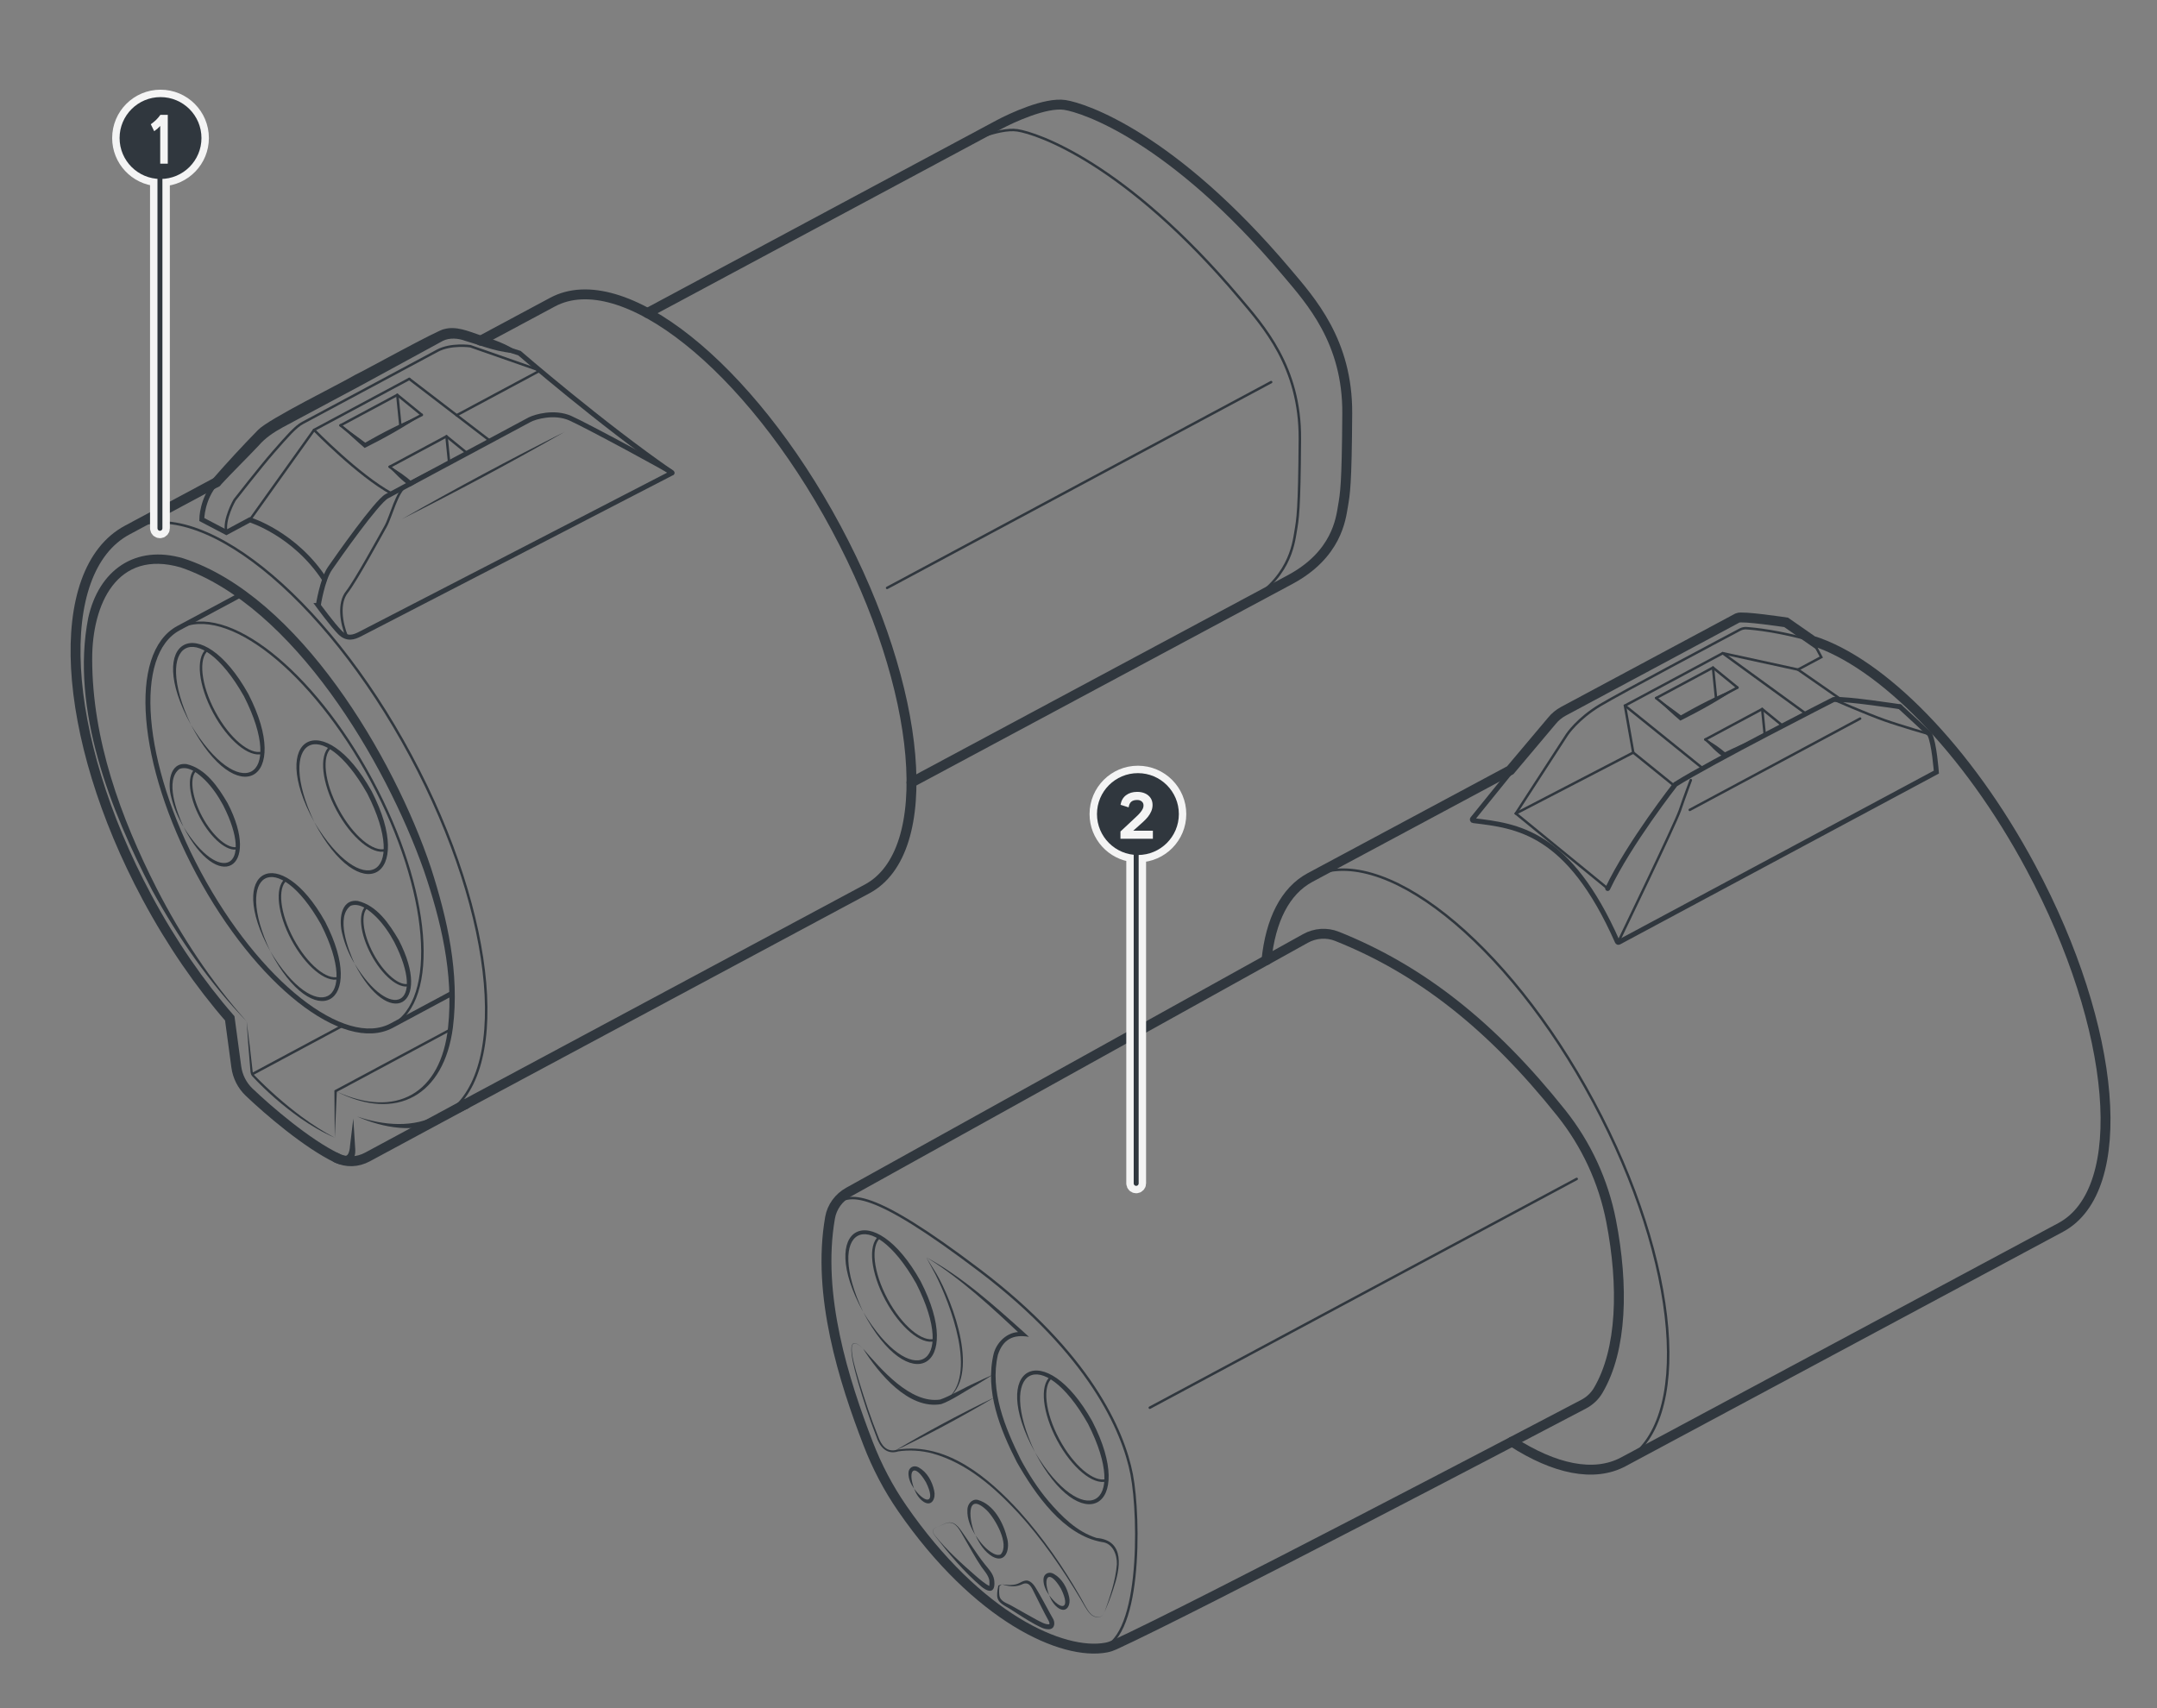 <?xml version="1.0" encoding="UTF-8"?><svg id="uuid-9cb81121-0ec4-4e3c-894c-1be579a51aa4" xmlns="http://www.w3.org/2000/svg" width="436" height="345.319" viewBox="0 0 436 345.319"><rect x="0" y="0" width="436" height="345.319" fill="#808080" stroke="none"/><path d="M223.247,325.974c-.517,1.361-2.084,1.223-2.934.238-.697-.7-1.418-2.148-1.943-3.007-3.669-6.123-7.735-12.054-12.555-17.327-4.804-5.155-10.388-10.091-17.296-12.016-2.225-.614-4.828-.771-6.976-.423-2.35.728-3.751-.966-4.401-3.018-1.41-3.587-2.597-7.247-3.683-10.941-.465-1.731-3.359-11.092.992-6.834-4.37-4.137-1.217,5.146-.761,6.765,1.124,3.667,2.33,7.325,3.765,10.881.667,1.912,1.789,3.455,3.993,2.775,9.912-1.521,18.421,5.715,24.655,12.549,4.778,5.349,8.878,11.275,12.408,17.507.466.802,1.196,2.347,1.86,3.033.771.952,2.366,1.172,2.876-.181h0Z" style="fill:#30373e;"/><path d="M212.478,278.457c-2.084,1.71-1.506,7.16,1.425,12.628,2.927,5.46,7.146,8.96,9.724,8.171" style="fill:none; stroke:#30373e; stroke-linecap:round; stroke-miterlimit:10; stroke-width:.5px;"/><path d="M174.448,272.646c3.606,4.124,9.552,11.184,15.573,10.309,1.8-.586,5.198-2.545,7.094-3.384,1.211-.555,2.406-1.14,3.631-1.669-1.118.728-2.267,1.399-3.4,2.101-2.01,1.068-5.023,3.173-7.091,3.869-6.602,1.19-12.681-6.244-15.808-11.226h0Z" style="fill:#30373e;"/><path d="M177.762,250.109c-2.084,1.71-1.506,7.16,1.425,12.628s7.146,8.96,9.724,8.171" style="fill:none; stroke:#30373e; stroke-linecap:round; stroke-miterlimit:10; stroke-width:.5px;"/><line x1="348.221" y1="132.06" x2="365.009" y2="144.266" style="fill:none; stroke:#30373e; stroke-linecap:round; stroke-miterlimit:10; stroke-width:.5px;"/><polyline points="351.197 139.007 339.717 145.162 334.768 141.128" style="fill:none; stroke:#30373e; stroke-linecap:round; stroke-miterlimit:10; stroke-width:.5px;"/><line x1="346.249" y1="134.973" x2="346.886" y2="141.318" style="fill:none; stroke:#30373e; stroke-linecap:round; stroke-miterlimit:10; stroke-width:.5px;"/><line x1="348.888" y1="152.909" x2="344.712" y2="149.503" style="fill:none; stroke:#30373e; stroke-linecap:round; stroke-miterlimit:10; stroke-width:.5px;"/><line x1="356.733" y1="148.703" x2="356.193" y2="143.349" style="fill:none; stroke:#30373e; stroke-linecap:round; stroke-miterlimit:10; stroke-width:.5px;"/><polyline points="334.768 141.128 346.249 134.973 351.197 139.007" style="fill:none; stroke:#30373e; stroke-linecap:round; stroke-miterlimit:10; stroke-width:.5px;"/><polyline points="344.712 149.503 356.193 143.349 360.369 146.755" style="fill:none; stroke:#30373e; stroke-linecap:round; stroke-miterlimit:10; stroke-width:.5px;"/><path d="M351.197,139.007c-3.668,2.547-7.562,4.697-11.548,6.687-1.688-1.45-3.326-2.956-4.881-4.567,1.81,1.147,3.544,2.389,5.231,3.687l-.494-.048c3.779-2.157,7.636-4.154,11.692-5.76h0Z" style="fill:#30373e;"/><path d="M355.788,149.013c-2.338,1.561-4.779,2.916-7.25,4.218-.751-.566-1.483-1.161-2.161-1.816-2.108-2.087-1.938-2.319.543-.666.689.473,1.341.992,1.969,1.539l-.522-.056c2.422-1.173,4.873-2.291,7.42-3.218h0Z" style="fill:#30373e;"/><path d="M328.134,295.538c14.146-7.583,11.439-40.174-6.047-72.795-17.486-32.62-43.129-52.917-57.275-45.334" style="fill:none; stroke:#30373e; stroke-linecap:round; stroke-miterlimit:10; stroke-width:.5px;"/><path d="M270.269,189.309c16.904,6.755,31.245,18.074,45.294,35.682,5.07,6.354,8.54,13.847,10.091,21.826,2.545,13.092,2.257,26.07-2.624,34.313-.696,1.176-1.717,2.12-2.926,2.755-11.435,6.005-78.137,40.99-94.833,48.661-.537.247-1.092.437-1.673.546-8.799,1.657-25.976-6.044-41.244-28.162-2.801-4.058-5.093-8.447-6.867-13.048-4.904-12.719-10.44-30.076-7.706-45.693.385-2.198,1.779-4.089,3.73-5.173l92.366-51.285c1.96-1.088,4.31-1.256,6.391-.424Z" style="fill:none; stroke:#30373e; stroke-linecap:round; stroke-miterlimit:10; stroke-width:2px;"/><path d="M168.705,243.729c2.807-2.71,7.349-3.543,29.39,13.177,22.041,16.72,28.944,32.308,30.654,41.167,1.71,8.859,1.95,34.674-6.877,35.219" style="fill:none; stroke:#30373e; stroke-linecap:round; stroke-miterlimit:10; stroke-width:.5px;"/><path d="M324.964,179.63l-18.56-15.166,10.366-15.987s2.131-3.201,6.708-5.929c4.153-2.475,24.511-13.285,28.24-15.263.395-.209.838-.307,1.283-.278,1.697.11,6.422.575,13.364,2.522" style="fill:none; stroke:#30373e; stroke-linecap:round; stroke-miterlimit:10; stroke-width:.5px;"/><path d="M384.043,142.883s-10.926-1.692-13.408-1.459c0,0-25.019,12.725-31.983,17.144,0,0-9.296,11.845-13.688,21.062" style="fill:none; stroke:#30373e; stroke-linecap:round; stroke-miterlimit:10;"/><path d="M305.473,155.883l-7.819,9.666c-.108.134-.029.335.143.356,8.848,1.074,19.246,2.145,29.126,24.484.052.116.192.167.304.107l64.173-34.399s-.439-5.94-1.354-7.646c0,0-4.948-4.622-6.003-5.566" style="fill:none; stroke:#30373e; stroke-linecap:round; stroke-miterlimit:10;"/><path d="M305.641,291.467c8.56,5.518,16.546,7.261,22.494,4.073l88.399-47.385c14.148-7.584,11.44-40.181-6.046-72.801-12.898-24.062-30.235-41.418-44.123-45.825v.004s-5.326-3.706-5.326-3.706c0,0-8.961-1.355-9.814-.898l-35.208,18.873c-.899.482-1.693,1.139-2.335,1.932l-8.411,9.985h0l-40.46,21.688c-5.084,2.725-7.992,8.683-8.816,16.704" style="fill:none; stroke:#30373e; stroke-linecap:round; stroke-miterlimit:10; stroke-width:2px;"/><path d="M327.019,190.606s11.642-24.082,12.54-26.76,2.207-6.124,2.207-6.124" style="fill:none; stroke:#30373e; stroke-linecap:round; stroke-miterlimit:10; stroke-width:.5px;"/><path d="M370.635,141.424s6.794,2.946,10.184,4.148c3.389,1.202,9.228,2.877,9.228,2.877" style="fill:none; stroke:#30373e; stroke-linecap:round; stroke-miterlimit:10; stroke-width:.5px;"/><line x1="375.994" y1="145.277" x2="341.559" y2="163.735" style="fill:none; stroke:#30373e; stroke-linecap:round; stroke-miterlimit:10; stroke-width:.5px;"/><polyline points="372.156 141.433 363.438 135.373 348.221 132.06 328.452 142.657 330.135 152.149 306.403 164.464" style="fill:none; stroke:#30373e; stroke-linecap:round; stroke-miterlimit:10; stroke-width:.5px;"/><line x1="338.431" y1="158.854" x2="330.134" y2="152.146" style="fill:none; stroke:#30373e; stroke-linecap:round; stroke-miterlimit:10; stroke-width:.5px;"/><line x1="328.452" y1="142.657" x2="344.186" y2="155.347" style="fill:none; stroke:#30373e; stroke-linecap:round; stroke-miterlimit:10; stroke-width:.5px;"/><path d="M187.205,254.168c7.373,4.031,13.686,9.721,19.907,15.308,0,0,.874.797.874.797-3.179-.55-5.251.489-6.279,3.638-1.677,7.254,1.469,14.778,4.648,21.219,0,0-.833.447-.833.447-.005-.003.833-.447.832-.448,1.59,2.941,3.403,5.775,5.557,8.33,2.679,3.115,5.749,6.218,9.729,7.469,5.907.51,4.788,6.241,3.405,10.309-.512,1.614-1.139,3.185-1.798,4.738,1.124-3.163,2.258-6.413,2.509-9.725.061-1.937-.838-4.261-2.999-4.487-7.821-1.37-13.553-9.733-17.236-16.188,0,0,.833-.447.833-.447.005.003-.833.447-.832.448-3.383-6.633-6.484-14.364-4.66-21.929.699-2.586,3.235-4.795,6.02-4.276,0,0-.313.684-.313.684-6.086-5.716-12.231-11.485-19.365-15.888h0Z" style="fill:#30373e;"/><path d="M191.194,283.023c6.598-4.736.832-19.544-2.135-25.407,0,0-1.854-3.449-1.854-3.449l2.07,3.334c3.348,5.75,9.097,21.012,1.92,25.522h0Z" style="fill:#30373e;"/><path d="M189.435,308.685c.765-.156,1.377-.704,2.151-.858,1.707-.311,2.619,1.592,3.465,2.73,0,0,1.31,1.918,1.31,1.918.874,1.271,1.734,2.579,2.677,3.746.727.917,1.697,1.876,1.91,3.144.329,2.4-.742,2.883-2.542,1.439-3.566-3.029-6.574-6.638-9.435-10.319-.607-.786-.542-1.452.464-1.801h0ZM189.435,308.685c-.968.355-1.058,1.006-.431,1.778,2.437,2.988,5.317,5.608,8.217,8.132.829.72,1.982,1.702,2.798,2.057-.129.107-.043.049-.038-.11.026-.284.032-.766,0-1.029-.199-1.057-.979-1.861-1.618-2.769-1.298-1.893-2.419-4.058-3.573-6.023-.739-1.195-1.496-3.102-3.195-2.859-.764.138-1.39.677-2.158.821h0Z" style="fill:#30373e;"/><path d="M202.504,320.31c1.253.17,2.573.279,3.653-.32.266-.141.577-.307.927-.393,1.15-.347,2.013.936,2.452,1.726.957,1.585,1.896,3.381,2.79,5.006,0,0,.463.822.463.822.519.772.492,2.165-.73,2.243-1.125.029-2.019-.584-2.936-1.041-1.628-.899-3.328-2.007-4.89-3.017-1.059-.699-2.671-1.245-2.674-2.785-.013-.694.098-1.347.244-2.002.236-.097.482-.171.701-.239h0ZM202.504,320.31c-.137.088-.672.566-.489.344-.066.62-.095,1.262-.015,1.861.164,1.329,1.621,1.596,2.602,2.197,1.613.886,3.374,1.935,4.979,2.792.76.372,1.577.892,2.382.896.341.021.096-.529-.027-.765-.868-1.55-2.23-4.337-3.046-5.954-.601-1.216-1.101-2.023-2.549-1.266-1.275.509-2.642.266-3.838-.105h0Z" style="fill:#30373e;"/><path d="M180.711,293.398c6.633-3.937,13.426-7.581,20.377-10.923-6.631,3.939-13.427,7.579-20.377,10.923h0Z" style="fill:#30373e;"/><line x1="318.703" y1="238.344" x2="232.412" y2="284.6" style="fill:none; stroke:#30373e; stroke-linecap:round; stroke-miterlimit:10; stroke-width:.5px;"/><polyline points="363.438 135.373 368.145 132.85 366.365 129.529" style="fill:none; stroke:#30373e; stroke-linecap:round; stroke-miterlimit:10; stroke-width:.5px;"/><path d="M209.198,293.604c9.653,15.999,19.298,11.142,10.725-5.749-9.327-16.493-18.699-11.139-10.725,5.749-9.619-17.483,1.999-23.444,11.605-6.221,9.023,17.54-2.372,23.902-11.605,6.221h0Z" style="fill:#30373e;"/><path d="M197.21,310.435c.984,1.453,2.119,2.896,3.681,3.698.494.241,1.045.326,1.393.115,1.839-2.051-1.15-7.255-2.809-8.892-4.43-4.189-3.576,2.571-2.265,5.08-.961-1.529-1.758-3.312-1.668-5.18-.011-1.027.807-2.257,2.059-2.03,3.347.918,5.3,4.801,6.022,7.956.5,2.126-.364,4.978-3.022,3.51-1.606-.959-2.649-2.611-3.391-4.256h0Z" style="fill:#30373e;"/><path d="M184.775,300.978c2.48,3.351,4.442,2.845,2.403-1.288-2.316-3.984-3.817-2.63-2.403,1.288-.641-.904-1.163-1.986-1.144-3.144-.009-1.144,1.068-1.729,2.053-1.171,1.733.97,2.744,2.84,3.147,4.73.339,1.398-.385,3.268-2.071,2.277-.974-.624-1.586-1.658-1.985-2.691h0Z" style="fill:#30373e;"/><path d="M212.061,322.495c2.48,3.351,4.442,2.845,2.403-1.288-2.316-3.984-3.817-2.63-2.403,1.288-.641-.904-1.163-1.986-1.144-3.144-.009-1.144,1.068-1.729,2.053-1.171,1.733.97,2.744,2.84,3.147,4.73.339,1.398-.385,3.268-2.071,2.277-.974-.624-1.586-1.658-1.985-2.691h0Z" style="fill:#30373e;"/><path d="M174.482,265.256c9.653,15.999,19.298,11.142,10.725-5.749-9.327-16.493-18.699-11.139-10.725,5.749-9.619-17.483,1.999-23.444,11.605-6.221,9.023,17.54-2.372,23.902-11.605,6.221h0Z" style="fill:#30373e;"/><path d="M91.387,200.808l-12.206,6.543c-9.654,5.175-27.124-8.621-39.02-30.813-11.896-22.193-13.714-44.378-4.06-49.553l12.78-6.851" style="fill:none; stroke:#30373e; stroke-linecap:round; stroke-miterlimit:10;"/><path d="M49.859,206.511c.438,3.271.833,6.618,1.187,9.903.027.354.065.599.238.84,2.979,3.07,6.225,5.946,9.663,8.502,2.133,1.571,4.362,3.022,6.722,4.251-2.441-1.062-4.758-2.412-6.946-3.939-3.555-2.51-6.84-5.379-9.804-8.563-.231-.305-.288-.745-.303-1.05-.289-3.292-.553-6.65-.758-9.945h0Z" style="fill:#30373e;"/><path d="M67.84,220.597c12.241,5.687,21.335.455,22.736-12.964,1.15-10.75-1.464-21.59-4.927-31.725-7.723-21.82-26.268-53.357-49.102-61.183-12.938-3.745-17.931,7.445-17.914,18.521.01,16.233,5.727,31.988,13.023,46.348,4.942,9.65,10.982,18.772,18.203,26.916-7.561-7.843-13.806-16.906-19.069-26.457-8.44-16.137-16.571-36.66-12.959-55.119,2.119-9.612,9.459-14.919,19.228-12.05,23.357,7.57,42.604,40.298,50.039,62.529,3.343,10.378,5.823,21.387,4.444,32.347-1.783,13.561-11.27,19.215-23.702,12.837h0Z" style="fill:#30373e;"/><path d="M89.306,225.798c14.095-7.555,11.285-40.237-6.275-72.996-17.56-32.759-43.222-53.191-57.316-45.636" style="fill:none; stroke:#30373e; stroke-linecap:round; stroke-miterlimit:10; stroke-width:.5px;"/><path d="M43.746,97.501l-18.03,9.665c-15.362,8.235-13.574,41.465,3.986,74.222,4.999,9.326,10.74,17.608,16.742,24.497l1.32,9.814c.261,1.943,1.166,3.738,2.584,5.096,3.859,3.681,11.648,10.386,17.751,13.329,1.916.922,4.154.87,6.171-.211l19.821-10.681" style="fill:none; stroke:#30373e; stroke-linecap:round; stroke-miterlimit:10; stroke-width:2px;"/><path d="M94.563,224.113l-5.228,2.505c-5.484,2.545-11.822,1.458-17.149-.886,5.285,1.792,11.479,2.406,16.471-.453,0,0,4.961-2.93,4.961-2.93,1.191-.676,2.174,1.138.945,1.763h0Z" style="fill:#30373e;"/><path d="M97.146,68.876l14.536-7.792c14.093-7.555,39.755,12.879,57.314,45.636s20.37,65.44,6.276,72.994l-81.182,43.517" style="fill:none; stroke:#30373e; stroke-linecap:round; stroke-miterlimit:10; stroke-width:2px;"/><path d="M39.574,155.638c-1.584,1.299-1.144,5.441,1.083,9.596s5.43,6.808,7.389,6.209" style="fill:none; stroke:#30373e; stroke-linecap:round; stroke-miterlimit:10; stroke-width:.5px;"/><path d="M57.767,177.855c-1.991,1.633-1.438,6.84,1.361,12.063,2.796,5.216,6.826,8.558,9.288,7.805" style="fill:none; stroke:#30373e; stroke-linecap:round; stroke-miterlimit:10; stroke-width:.5px;"/><path d="M66.801,151.05c-2.084,1.71-1.506,7.16,1.425,12.628s7.146,8.96,9.724,8.171" style="fill:none; stroke:#30373e; stroke-linecap:round; stroke-miterlimit:10; stroke-width:.5px;"/><path d="M41.87,131.374c-2.084,1.71-1.506,7.16,1.425,12.628s7.146,8.96,9.724,8.171" style="fill:none; stroke:#30373e; stroke-linecap:round; stroke-miterlimit:10; stroke-width:.5px;"/><path d="M74.162,183.303c-1.585,1.3-1.145,5.445,1.084,9.602,2.226,4.152,5.434,6.813,7.394,6.213" style="fill:none; stroke:#30373e; stroke-linecap:round; stroke-miterlimit:10; stroke-width:.5px;"/><path d="M79.182,207.351c9.654-5.175,7.837-27.361-4.06-49.553-11.896-22.193-29.366-35.988-39.02-30.813" style="fill:none; stroke:#30373e; stroke-linecap:round; stroke-miterlimit:10; stroke-width:.5px;"/><path d="M67.669,230.007l-.079-9.415c-.003-.18-.022-.131.132-.216,0,0,23.066-12.364,23.066-12.364.122-.065.273-.019.338.102.065.122.019.273-.102.338l-23.066,12.364s.132-.216.132-.216l-.421,9.406h0Z" style="fill:#30373e;"/><line x1="50.907" y1="217.207" x2="69.262" y2="207.369" style="fill:none; stroke:#30373e; stroke-miterlimit:10; stroke-width:.5px;"/><path d="M65.607,117.135c-6.043-9.269-15.099-12.037-15.099-12.037l-4.745,2.544-4.975-2.61s-.022-4.159,2.959-7.532,6.879-7.221,7.773-8.287,2.548-2.539,5.205-3.963,31.275-16.764,32.261-17.293,3.058-.858,4.889-.177,11.123,3.614,11.123,3.614c0,0,16.592,14.364,30.859,24.208" style="fill:none; stroke:#30373e; stroke-linecap:round; stroke-miterlimit:10;"/><path d="M64.331,122.412s.81-5.233,2.348-7.469,9.463-13.52,11.512-14.619,27.707-14.852,28.845-15.462,5.032-1.733,8.235-.316,20.813,10.935,20.585,11.057-62.127,32.129-63.21,32.661-2.455,1.072-3.922-.389-4.394-5.462-4.394-5.462Z" style="fill:none; stroke:#30373e; stroke-linecap:round; stroke-miterlimit:10;"/><path d="M70.13,128.734c-1.191-2.831-1.767-6.822-.019-9.029s6.73-11.327,7.83-13.285,2.3-7.194,4.198-8.211" style="fill:none; stroke:#30373e; stroke-linecap:round; stroke-miterlimit:10; stroke-width:.5px;"/><path d="M81.251,104.938c10.447-5.971,22.111-12.227,32.869-17.619-10.446,5.974-22.113,12.224-32.869,17.619h0Z" style="fill:#30373e;"/><line x1="109.156" y1="74.922" x2="92.309" y2="83.953" style="fill:none; stroke:#30373e; stroke-linecap:round; stroke-miterlimit:10; stroke-width:.5px;"/><path d="M45.762,107.642c-.645-2.58,1.663-6.559,1.663-6.559,0,0,5.204-6.698,7.935-9.808s4.36-4.991,5.79-5.758,24.531-13.15,27.264-14.615,6.646-.909,6.646-.909l14.096,4.928" style="fill:none; stroke:#30373e; stroke-linecap:round; stroke-miterlimit:10; stroke-width:.5px;"/><line x1="82.728" y1="76.605" x2="99.067" y2="89.134" style="fill:none; stroke:#30373e; stroke-linecap:round; stroke-miterlimit:10; stroke-width:.5px;"/><polyline points="50.508 105.099 63.483 86.921 82.728 76.605" style="fill:none; stroke:#30373e; stroke-linecap:round; stroke-miterlimit:10; stroke-width:.5px;"/><path d="M63.483,86.921s8.925,9.175,15.696,12.874" style="fill:none; stroke:#30373e; stroke-linecap:round; stroke-miterlimit:10; stroke-width:.5px;"/><polyline points="85.255 83.876 73.774 90.03 68.826 85.996" style="fill:none; stroke:#30373e; stroke-linecap:round; stroke-miterlimit:10; stroke-width:.5px;"/><line x1="80.307" y1="79.842" x2="80.944" y2="86.187" style="fill:none; stroke:#30373e; stroke-linecap:round; stroke-miterlimit:10; stroke-width:.5px;"/><line x1="82.946" y1="97.777" x2="78.77" y2="94.371" style="fill:none; stroke:#30373e; stroke-linecap:round; stroke-miterlimit:10; stroke-width:.5px;"/><line x1="90.791" y1="93.572" x2="90.25" y2="88.217" style="fill:none; stroke:#30373e; stroke-linecap:round; stroke-miterlimit:10; stroke-width:.5px;"/><path d="M130.865,63.285l71.008-38.063c2.568-1.377,9.49-4.597,13.368-4.005,3.878.592,21.719,6.439,44.838,33.827,4.878,5.778,12.332,13.991,12.244,28.535-.088,14.544-.44,16.259-.87,18.779s-1.24,9.758-10.688,14.822c-6.125,3.283-76.518,41.017-76.518,41.017" style="fill:none; stroke:#30373e; stroke-linecap:round; stroke-miterlimit:10; stroke-width:2px;"/><path d="M192.294,30.357c2.568-1.377,9.49-4.597,13.368-4.005,3.878.592,21.719,6.439,44.838,33.827,4.878,5.778,12.332,13.991,12.244,28.535-.088,14.544-.44,16.259-.87,18.779s-1.24,9.758-10.688,14.822" style="fill:none; stroke:#30373e; stroke-linecap:round; stroke-miterlimit:10; stroke-width:.5px;"/><line x1="256.94" y1="77.248" x2="179.314" y2="118.859" style="fill:none; stroke:#30373e; stroke-linecap:round; stroke-miterlimit:10; stroke-width:.5px;"/><path d="M68.581,233.248c1.67,1.227,2.075-.141,2.18-1.684,0,0,.653-5.418.653-5.418l.345,5.45c.034.824.276,2.012-.608,3.083-.892,1.052-2.495.827-3.544.317-1.312-.621-.245-2.537.974-1.748h0Z" style="fill:#30373e;"/><polyline points="68.826 85.996 80.307 79.842 85.255 83.876" style="fill:none; stroke:#30373e; stroke-linecap:round; stroke-miterlimit:10; stroke-width:.5px;"/><polyline points="78.77 94.371 90.25 88.217 94.427 91.623" style="fill:none; stroke:#30373e; stroke-linecap:round; stroke-miterlimit:10; stroke-width:.5px;"/><path d="M85.255,83.876c-3.668,2.547-7.562,4.697-11.548,6.687-1.688-1.45-3.326-2.956-4.881-4.567,1.81,1.147,3.544,2.389,5.231,3.687l-.494-.048c3.779-2.157,7.636-4.154,11.692-5.76h0Z" style="fill:#30373e;"/><path d="M89.846,93.882c-2.226,1.643-4.564,3.085-6.935,4.475-.806-.611-1.591-1.25-2.324-1.95-2.291-2.241-2.126-2.468.543-.666.739.514,1.442,1.074,2.121,1.662l-.541-.046c2.323-1.257,4.678-2.459,7.136-3.476h0Z" style="fill:#30373e;"/><path d="M42.997,96.838c2.989-3.417,6.015-6.698,9.169-9.922,2.233-2.286,16.622-9.341,19.569-11.099,1.436-.638,16.949-9.221,18.057-9.285,2.392-.657,4.84.409,7.072,1.168,2.804.944,5.629,1.777,8.134,3.694-3.893.082-7.356-1.43-10.944-2.478-1.421-.54-3.163-.68-4.546,0,0,0-.972.535-.972.535l-15.644,8.522-15.702,8.401c-1.867,1.032-3.572,2.145-4.957,3.772-2.565,2.718-5.23,5.294-7.736,8.016-.856.922-2.332-.311-1.499-1.325h0Z" style="fill:#30373e;"/><path d="M37.081,167.147c7.361,11.953,14.513,8.427,8.044-4.312-.999-1.864-2.202-3.635-3.683-5.126-1.307-1.266-3.309-2.968-5.164-2.249-3.024,2.243-.49,8.842.803,11.686-1.108-1.856-1.971-3.873-2.477-6.007-.688-2.485-.485-7.107,3.131-6.653,3.895.931,6.36,4.639,8.27,7.877,6.92,13.387-1.984,18.418-8.924,4.784h0Z" style="fill:#30373e;"/><path d="M54.634,192.323c9.228,15.244,18.405,10.639,10.225-5.481-8.902-15.739-17.805-10.635-10.225,5.481-9.225-16.713,1.921-22.422,11.105-5.953,8.629,16.771-2.295,22.879-11.105,5.953h0Z" style="fill:#30373e;"/><path d="M63.521,166.196c9.653,15.999,19.298,11.142,10.725-5.749-9.327-16.493-18.699-11.139-10.725,5.749-9.619-17.483,1.999-23.444,11.605-6.221,9.023,17.54-2.372,23.902-11.605,6.221h0Z" style="fill:#30373e;"/><path d="M38.59,146.52c9.653,15.999,19.298,11.142,10.725-5.749-9.327-16.493-18.699-11.139-10.725,5.749-9.619-17.483,1.999-23.444,11.605-6.221,9.023,17.54-2.372,23.902-11.605,6.221h0Z" style="fill:#30373e;"/><path d="M71.668,194.821c7.366,11.961,14.523,8.433,8.049-4.315-.999-1.865-2.203-3.638-3.686-5.129-1.308-1.266-3.312-2.971-5.168-2.25-3.027,2.245-.49,8.848.804,11.694-1.109-1.857-1.972-3.876-2.478-6.011-.688-2.487-.486-7.112,3.133-6.658,3.897.931,6.364,4.642,8.276,7.882,6.924,13.395-1.985,18.43-8.93,4.787h0Z" style="fill:#30373e;"/><path d="M40.722,27.907c0-4.57-3.705-8.275-8.275-8.275s-8.275,3.705-8.275,8.275c0,4.362,3.377,7.927,7.658,8.244v70.658c0,.276.224.5.5.5s.5-.224.5-.5V36.162c4.391-.201,7.892-3.815,7.892-8.256Z" style="fill:none; stroke:#f4f4f4; stroke-linecap:round; stroke-linejoin:round; stroke-width:3px;"/><line x1="32.33" y1="28.056" x2="32.33" y2="106.808" style="fill:none; stroke:#30373e; stroke-linecap:round; stroke-miterlimit:10;"/><circle cx="32.447" cy="27.907" r="8.275" style="fill:#30373e;"/><path d="M32.447,21.619c-3.378,0-6.117,2.739-6.117,6.117v.342c0,3.378,2.738,6.117,6.117,6.117s6.117-2.738,6.117-6.117v-.342c0-3.378-2.738-6.117-6.117-6.117Z" style="fill:#30373e;"/><path d="M31.794,26.046c-.165.142-.376.3-.635.474l-.678-1.403c.395-.275.75-.566,1.065-.873.316-.307.606-.649.872-1.025h1.496v9.875h-1.528v-7.633c-.229.248-.427.443-.592.585Z" style="fill:#f4f4f4;"/><path d="M238.285,164.583c0-4.57-3.705-8.275-8.275-8.275s-8.275,3.705-8.275,8.275c0,4.283,3.254,7.806,7.425,8.232v66.433c0,.276.224.5.5.5s.5-.224.5-.5v-66.397c4.5-.081,8.125-3.748,8.125-8.267Z" style="fill:none; stroke:#f4f4f4; stroke-linecap:round; stroke-linejoin:round; stroke-width:3px;"/><line x1="229.659" y1="164.81" x2="229.659" y2="239.248" style="fill:none; stroke:#30373e; stroke-linecap:round; stroke-miterlimit:10;"/><circle cx="230.01" cy="164.583" r="8.275" style="fill:#30373e;"/><path d="M231.597,158.495h-3.175c-3.363,0-6.089,2.726-6.089,6.089s2.726,6.089,6.089,6.089h3.175c3.363,0,6.089-2.726,6.089-6.089s-2.726-6.089-6.089-6.089Z" style="fill:#30373e;"/><path d="M226.484,168.103l3.237-3.029c.303-.277.559-.544.767-.799.208-.256.369-.496.481-.722.113-.225.169-.438.169-.637v-.117c0-.312-.12-.567-.358-.767-.238-.199-.539-.299-.903-.299-.52,0-.918.113-1.196.338-.278.226-.459.611-.546,1.157l-1.638-.52c.139-.832.507-1.476,1.105-1.931s1.356-.683,2.275-.683c.581,0,1.105.104,1.573.312.468.208.838.512,1.111.91s.41.871.41,1.417c0,.451-.089.882-.267,1.293-.178.412-.405.789-.683,1.131-.277.343-.594.674-.949.995l-2.002,1.794h3.965v1.625h-6.552v-1.469Z" style="fill:#f4f4f4;"/></svg>